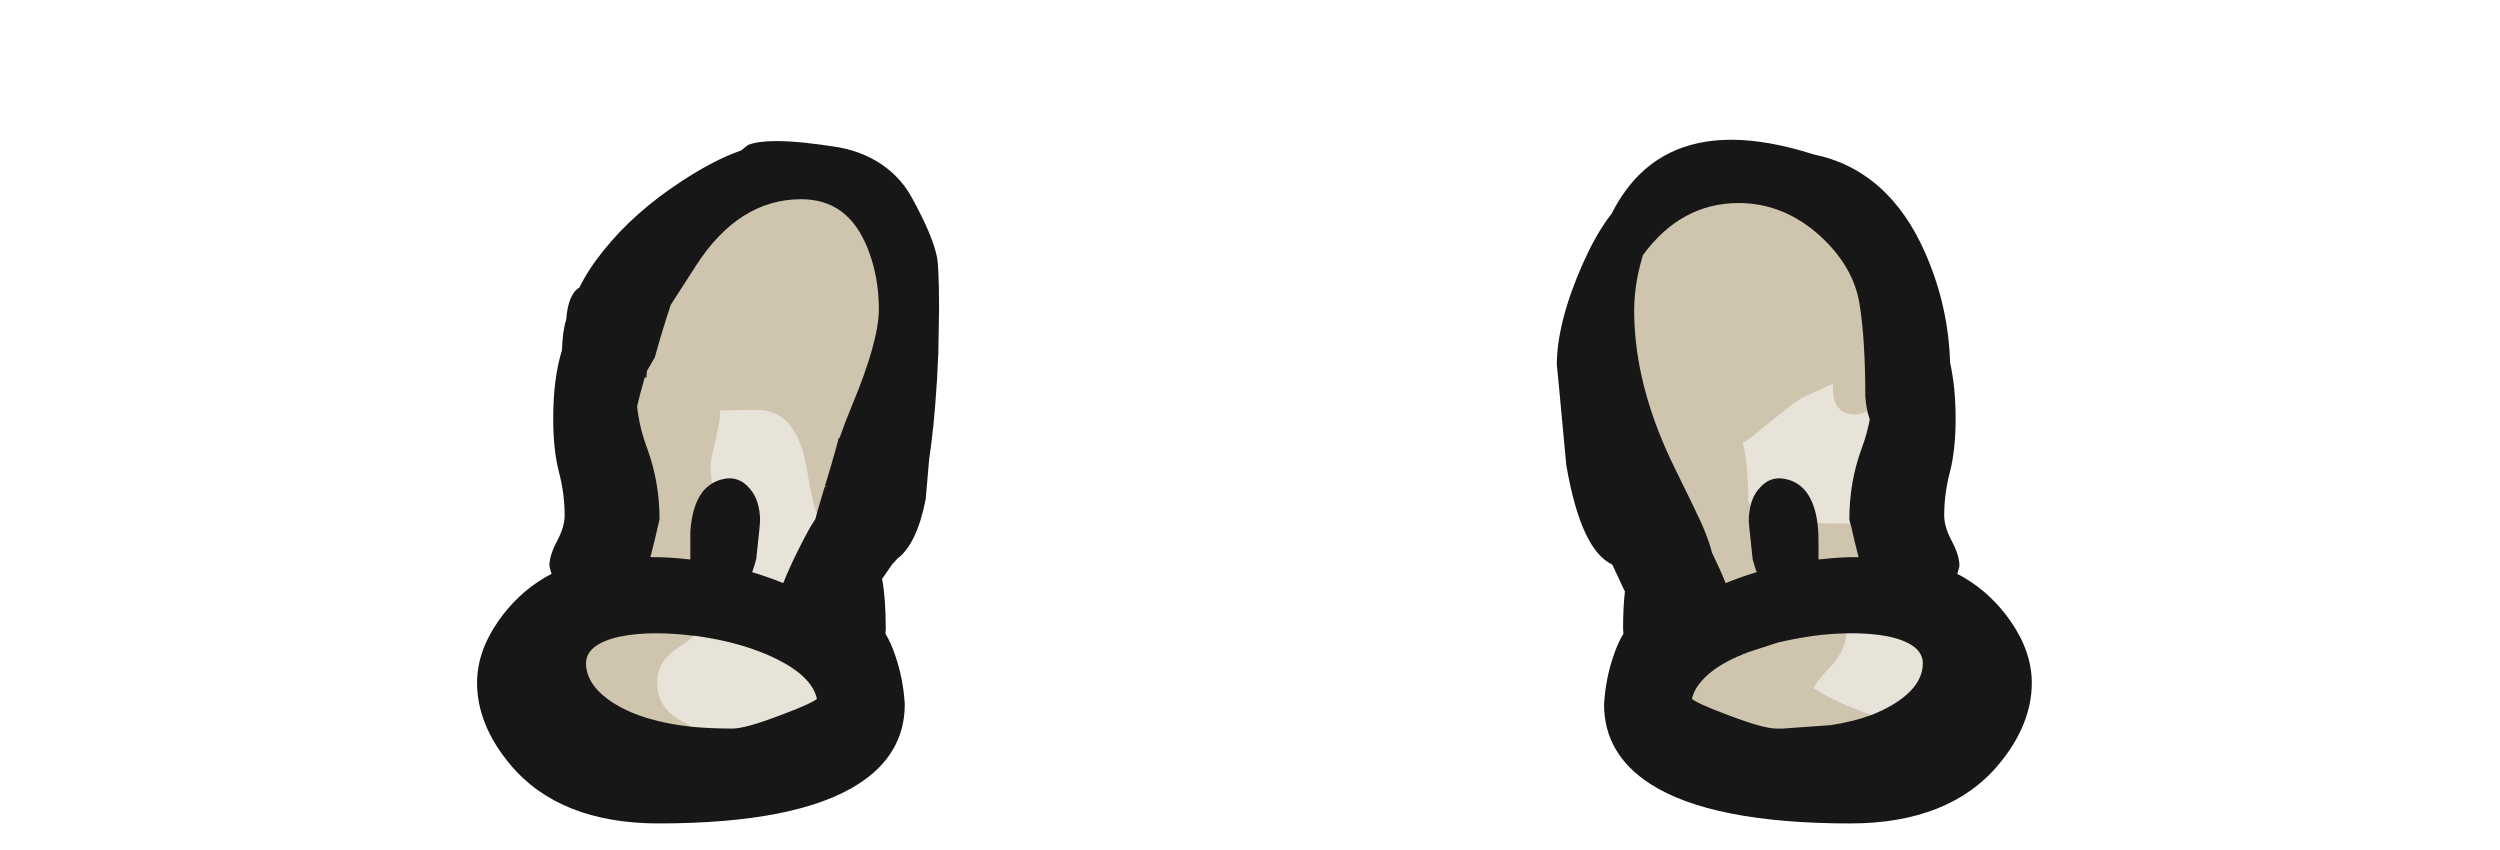 <svg id="Layer_1" xmlns="http://www.w3.org/2000/svg" width="500" height="170">
  <g id="Skull_Leg">
    <g fill="#E8E3D9">
      <path d="M141.734 98.455l.652-.53c.742-.603 1.664-1.003 2.742-1.19 1.558-.274 2.842.214 3.966 1.524 1.276 1.37 1.923 3.384 1.923 5.98 0 .161-.099 1.338-.746 7.34-.299 1.144-.625 2.147-.969 2.981l-.212.516.534.156c2.408.701 4.8 1.541 7.109 2.494l.472.195.185-.477c.954-2.461 2.28-5.342 3.942-8.564.842-1.686 1.729-3.244 2.637-4.636l.065-.147c.121-.464.248-.959.382-1.486l.05-.198-.103-.177c-.155-.266-.296-.572-.419-.912-.343-.932-.899-3.643-1.653-8.064-1.464-8.159-5.141-12.295-10.938-12.295l-8.909.168.573.863v.992c0 .426-.156 1.625-.9 4.911-.9 3.74-1.004 4.727-1.004 5.144 0 1.394.157 2.937.466 4.587l.155.825zM155.775 130.909c-4.546-2.247-10.031-3.827-16.288-4.692-.33-.055-.64-.083-.92-.083h-.208l-.146.146c-.73.732-1.728 1.505-2.96 2.293-3.187 2.019-4.803 4.697-4.803 7.965 0 3.842 1.937 6.783 5.761 8.75.581.29 1.124.611 1.613.954l.107.075.13.013c2.604.254 5.439.383 8.428.383 1.854 0 5.076-.883 9.846-2.696 4.529-1.666 7.13-2.875 7.951-3.697l.183-.183-.044-.256c-.584-3.402-3.495-6.421-8.65-8.972zM362.602 105.559l.426.02c2.231.102 4.828.152 7.718.152h.694l-.222-.658c-.146-.436-.269-.901-.354-1.289 0-4.691.784-9.247 2.327-13.534.798-2.103 1.396-4.231 1.776-6.333l.025-.141-.054-.133c-.281-.712-.502-1.561-.654-2.523l-.178-1.109-.705.874c-.543.669-1.361.995-2.508.995-1.619 0-2.582-.663-3.039-2.122-.123-.307-.27-.987-.27-2.48 0-.392.014-.775.038-1.148l.042-.643-.633.118c-.197.037-.393.076-.584.117l-.111.038c-2.207 1.054-4.146 1.922-5.781 2.587-1.164.528-3.768 2.469-7.957 5.935-2.059 1.706-3.705 2.95-4.896 3.694l-.324.202.109.365c.443 1.479.72 3.03.82 4.63.199 1.945.326 4.34.377 7.117l.018.12c.229.854.688 1.601 1.363 2.22l.701.645.131-.942c.24-1.713.836-3.08 1.791-4.085 1.105-1.292 2.377-1.786 3.955-1.51 3.39.574 5.321 3.322 5.906 8.402l.053.419zM378.156 126.373c-2.766-.563-5.93-.795-9.409-.695l-.485.016v.714c0 2.145-1.029 4.309-3.06 6.433-3.027 3.168-3.415 4.251-3.415 4.842v.477l.197.148c2.164 1.648 6.231 3.569 12.091 5.711l.176.063.175-.067c1.744-.668 3.359-1.449 4.805-2.324 4.203-2.574 6.334-5.614 6.334-9.035-.002-3.049-2.49-5.16-7.409-6.283z"/>
    </g>
    <g fill="#CFC4AD">
      <path d="M160.201 38.84c-8.622 0-15.965 4.613-21.827 13.714-1.26 1.982-2.96 4.622-5.101 7.918l-.054.112c-.525 1.549-1.244 3.836-2.139 6.799-.402 1.364-.752 2.601-1.051 3.713-.492.82-1.016 1.718-1.57 2.695l-.063.201c-.01.116-.021.237-.032.364l-.127-.026-.128.443c-.763 2.645-1.329 4.782-1.684 6.352l-.018.08.008.082c.307 2.971 1.035 5.986 2.16 8.954 1.541 4.276 2.326 8.813 2.332 13.487-.649 2.942-1.31 5.658-1.963 8.074l-.174.643.665-.012c2.853-.052 5.9.127 9.069.529l.563.071-.001-6.63c.196-2.992.834-5.319 1.907-6.93.373-.604.843-1.123 1.397-1.537l.249-.188-.057-.307c-.298-1.59-.449-3.07-.449-4.402 0-.389.169-1.557.978-4.916.623-2.753.926-4.434.926-5.138v-.884l7.346-.139c5.307 0 8.559 3.752 9.943 11.468.774 4.541 1.33 7.235 1.699 8.235.144.396.31.756.495 1.071l.592 1.016.321-1.13c.41-1.446.905-3.104 1.473-4.951l1.23-4.071c.405-1.384.735-2.541.993-3.472.198-.703.353-1.274.465-1.713l.129-.04.082-.238c.713-2.087 1.594-4.396 2.616-6.863 3.563-8.553 5.371-15.102 5.371-19.465 0-4.46-.781-8.675-2.321-12.525-2.761-6.93-7.555-10.444-14.25-10.444zM136.663 144.396c-3.508-1.804-5.213-4.375-5.213-7.858 0-2.942 1.419-5.271 4.34-7.121 1.296-.829 2.349-1.646 3.131-2.429l.724-.725-1.017-.125c-5.815-.716-10.859-.637-15.026.237-4.908 1.12-7.397 3.231-7.397 6.276 0 3.42 2.131 6.459 6.333 9.035 3.854 2.361 9.075 3.924 15.517 4.641l1.948.217-1.606-1.124c-.529-.369-1.114-.715-1.734-1.024zM339.662 105.732c.777 1.809 1.385 3.539 1.805 5.146l.034.095c1.165 2.377 2.134 4.555 2.878 6.473l.186.478.472-.194c2.309-.953 4.7-1.793 7.108-2.496l.533-.155-.212-.515c-.343-.834-.669-1.838-.954-2.91-.66-6.063-.759-7.246-.759-7.412v-.152c0-.625.048-1.21.144-1.738l.049-.271-.202-.186c-.519-.476-.873-1.041-1.058-1.686-.052-2.779-.181-5.182-.381-7.119-.096-1.525-.349-3.027-.753-4.471 1.196-.78 2.771-1.979 4.687-3.568 4.063-3.36 6.666-5.31 7.715-5.786 1.593-.647 3.49-1.495 5.643-2.52-.005.176-.008.354-.008.533 0 1.345.111 2.278.327 2.815.569 1.823 1.946 2.787 3.981 2.787 1.445 0 2.551-.459 3.283-1.366l.143-.176-.038-.224c-.103-.588-.177-1.225-.222-1.857 0-7.506-.388-13.735-1.148-18.512-.197-1.263-.512-2.522-.936-3.743-.884-2.533-2.271-4.968-4.123-7.236-.922-1.129-1.988-2.25-3.174-3.33-4.998-4.534-10.697-6.833-16.943-6.833-8.035 0-14.771 3.671-20.02 10.91l-.082.183c-.029.126-.062.251-.105.385-1.125 3.757-1.696 7.496-1.696 11.113 0 .926.024 1.871.077 2.805.449 9.288 3.21 19.106 8.201 29.179l3.463 7.08c1.571 3.285 1.996 4.231 2.085 4.474zM363.266 112.963c3.168-.402 6.215-.584 9.068-.529l.618.012-.119-.607c-.052-.265-.104-.504-.161-.719-.505-1.874-.988-3.891-1.438-5.992l-.086-.396h-.403c-2.874 0-5.455-.051-7.673-.151l-.586-.026.066.583c.1.88.149 1.911.149 3.144v4.757l.565-.076zM374.419 143.076c-5.588-2.041-9.498-3.863-11.631-5.418.017-.242.319-1.18 3.137-4.129 2.214-2.315 3.337-4.713 3.337-7.123v-.741l-.513.013c-2.038.051-4.208.231-6.457.538-2.396.356-4.715.795-6.935 1.313l-5.65 1.809c-.148.012-.297.055-.441.126l-.233.123c-.13.043-.235.087-.322.138-.162.02-.295.065-.401.144l-.496.254c-.155.052-.287.104-.397.155-.21.057-.399.138-.615.279l-.082.031c-.27.107-.51.215-.722.32-2.844 1.396-5.023 2.977-6.477 4.689-1.172 1.332-1.904 2.771-2.174 4.278l-.047.257.186.186c.82.82 3.42 2.029 7.945 3.695 4.776 1.814 7.998 2.697 9.853 2.697h1.235l9.732-.691c3.01-.459 5.758-1.133 8.168-2.004l1.294-.468-1.294-.471z"/>
    </g>
    <g fill="#171717">
      <path d="M187.429 51.59c-.516-2.834-2.2-6.858-5.002-11.954-1.246-2.336-2.957-4.363-5.088-6.025-2.691-2.07-5.89-3.461-9.518-4.135-5.144-.837-9.357-1.262-12.521-1.262-2.477 0-4.322.248-5.64.756l-.146.087c-.42.361-.848.706-1.283 1.036-3.547 1.218-7.557 3.291-11.917 6.161-6.262 4.073-11.504 8.722-15.58 13.816-2.06 2.547-3.696 5.055-4.867 7.456-1.492.872-2.352 2.967-2.627 6.396-.492 1.554-.775 3.608-.842 6.108-1.164 3.719-1.753 8.308-1.753 13.642 0 4.239.39 7.87 1.159 10.792.747 2.839 1.126 5.743 1.126 8.632 0 1.484-.493 3.174-1.463 5.02-1.051 1.943-1.583 3.639-1.583 5.037 0 .098 0 .207.429 1.636-.45.218-.92.47-1.403.751-3.653 2.162-6.781 5.107-9.297 8.755-2.789 4.026-4.203 8.146-4.203 12.243 0 5.58 2.217 11.068 6.59 16.314 6.519 7.854 16.515 11.836 29.711 11.836 18.444 0 31.914-2.666 40.033-7.927 6.116-3.938 9.217-9.282 9.216-15.911-.204-3.434-.854-6.733-1.929-9.804-.546-1.639-1.197-3.083-1.938-4.298.039-.359.059-.704.059-1.027 0-4.066-.246-7.41-.73-9.943.741-1.06 1.439-2.064 2.095-3.02.32-.294.63-.629.923-.996 2.624-1.939 4.542-5.951 5.708-11.974.281-3.224.509-5.877.682-7.931.162-1.063.314-2.172.459-3.325.297-2.404.555-4.961.764-7.599.266-3.236.471-6.691.61-10.278.07-3.818.153-8.426.153-8.694 0-3.374-.052-5.997-.153-7.792-.053-1.193-.13-2.04-.234-2.579zM167.93 87.553l-.181.038-.075.306c-.111.455-.288 1.111-.528 1.965-.257.929-.585 2.082-.988 3.457l-1.18 3.922.479.145-.516-.033c-.58 1.883-1.076 3.549-1.492 5.016-.125.496-.245.964-.359 1.402-.913 1.404-1.804 2.976-2.647 4.66-1.571 3.047-2.847 5.797-3.797 8.184-2.027-.82-4.113-1.555-6.215-2.186.287-.764.56-1.646.823-2.668.686-6.306.765-7.312.765-7.52 0-2.859-.737-5.102-2.177-6.646-1.33-1.552-2.987-2.175-4.884-1.845-1.248.218-2.324.688-3.185 1.39-.655.49-1.21 1.101-1.64 1.797-1.161 1.744-1.855 4.235-2.064 7.438v5.528c-2.773-.33-5.463-.506-7.987-.477.605-2.281 1.215-4.813 1.815-7.535l.012-.107c0-4.809-.804-9.479-2.394-13.889-1.087-2.867-1.792-5.771-2.094-8.628.332-1.458.846-3.403 1.529-5.79l.326.047.042-.532c.023-.29.044-.557.066-.799.544-.957 1.057-1.836 1.541-2.639l.054-.128c.301-1.123.655-2.375 1.062-3.754.879-2.913 1.588-5.167 2.108-6.705 2.126-3.275 3.817-5.9 5.07-7.871 5.665-8.794 12.725-13.253 20.985-13.253 6.333 0 10.69 3.211 13.322 9.817 1.493 3.732 2.25 7.822 2.25 12.155 0 4.231-1.781 10.65-5.294 19.081-.991 2.381-1.848 4.622-2.552 6.657zm-29.363 39.581c.226 0 .48.023.77.071 6.165.854 11.546 2.4 15.995 4.602 4.709 2.329 7.417 5.01 8.056 7.973-.686.533-2.561 1.519-7.402 3.3-4.595 1.748-7.79 2.634-9.496 2.634-2.957 0-5.759-.127-8.324-.378-6.295-.7-11.377-2.214-15.105-4.5-3.885-2.38-5.855-5.133-5.855-8.183 0-2.516 2.227-4.299 6.611-5.299 2.213-.465 4.712-.701 7.425-.701 2.24-.001 4.685.16 7.325.481zM402.157 124.294c-2.519-3.647-5.646-6.593-9.302-8.756-.481-.281-.951-.533-1.399-.751.431-1.43.431-1.534.431-1.635 0-1.396-.533-3.092-1.58-5.033-.974-1.846-1.467-3.536-1.467-5.021 0-2.89.379-5.793 1.126-8.633.771-2.922 1.159-6.553 1.159-10.792 0-4.176-.372-7.914-1.107-11.109-.207-7.537-1.873-14.913-4.953-21.921-4.819-11.077-12.373-17.735-22.396-19.777-6.051-1.935-11.583-2.916-16.44-2.916-9.168 0-16.306 3.478-21.213 10.336-1.007 1.395-1.91 2.889-2.686 4.442-1.908 2.435-3.688 5.454-5.286 8.973-.176.385-.353.764-.537 1.149-3.414 7.765-5.146 14.521-5.143 20.132l.38 3.802c.122 1.414.287 3.204.496 5.373.271 2.944.613 6.588 1.033 10.971 1.979 11.313 4.982 17.791 9.182 19.791.337.726.718 1.532 1.138 2.418.499 1.115.968 2.113 1.39 2.97-.242 2.072-.365 4.565-.365 7.414 0 .32.02.665.059 1.027-.74 1.218-1.393 2.662-1.935 4.292-1.078 3.076-1.728 6.377-1.933 9.84 0 6.601 3.101 11.942 9.215 15.882 8.121 5.26 21.591 7.928 40.035 7.928 13.196 0 23.192-3.982 29.711-11.836 4.373-5.248 6.59-10.736 6.59-16.315-.001-4.098-1.415-8.217-4.203-12.245zm-29.904-34.392c-1.586 4.402-2.39 9.072-2.38 13.977.104.525.236 1.035.382 1.456.454 2.12.942 4.153 1.451 6.039.004.019.009.034.013.052-2.529-.027-5.232.145-8.017.477v-3.7c0-1.192-.054-2.263-.156-3.181-.635-5.506-2.899-8.625-6.731-9.272-1.903-.334-3.559.296-4.867 1.825-1.084 1.14-1.77 2.691-2.034 4.597-.104.588-.159 1.233-.159 1.917v.152c0 .123 0 .499.778 7.592.251.964.522 1.835.808 2.596-2.104.633-4.188 1.364-6.214 2.186-.724-1.814-1.631-3.842-2.704-6.033-.432-1.643-1.051-3.404-1.83-5.213-.08-.225-.387-.938-2.115-4.545l-3.465-7.086c-4.933-9.951-7.656-19.636-8.102-28.789-.051-.919-.075-1.846-.075-2.753 0-3.52.558-7.162 1.649-10.812.039-.118.074-.24.104-.363 5.04-6.911 11.483-10.416 19.149-10.416 5.988 0 11.464 2.212 16.271 6.573 1.148 1.046 2.183 2.131 3.072 3.222 1.778 2.178 3.108 4.51 3.953 6.932.403 1.164.704 2.364.892 3.57.754 4.726 1.137 10.902 1.139 18.391.049.701.127 1.372.233 1.986.155.976.378 1.849.661 2.599-.372 1.993-.943 4.017-1.706 6.024zm-31.978 46.349c1.367-1.614 3.439-3.108 6.164-4.446.176-.089.369-.175.584-.263.109-.019.229-.063.308-.149.104-.069.228-.121.377-.158l.103-.039c.084-.041.188-.082.385-.153l.654-.327c.002.002.014.004.031.001l.178.027.147-.15c.001 0 .035-.021.206-.083l6.211-2.016c2.154-.503 4.447-.938 6.811-1.288 2.205-.3 4.34-.478 6.344-.526 3.404-.103 6.492.127 9.168.672 4.393 1.004 6.619 2.787 6.619 5.303 0 3.049-1.971 5.802-5.854 8.181-1.393.845-2.955 1.601-4.634 2.243-2.349.849-5.033 1.506-7.938 1.949l-9.64.687h-1.219c-1.706 0-4.9-.886-9.501-2.635-4.834-1.779-6.711-2.765-7.396-3.298.274-1.23.908-2.414 1.892-3.532z"/>
    </g>
  </g>
</svg>